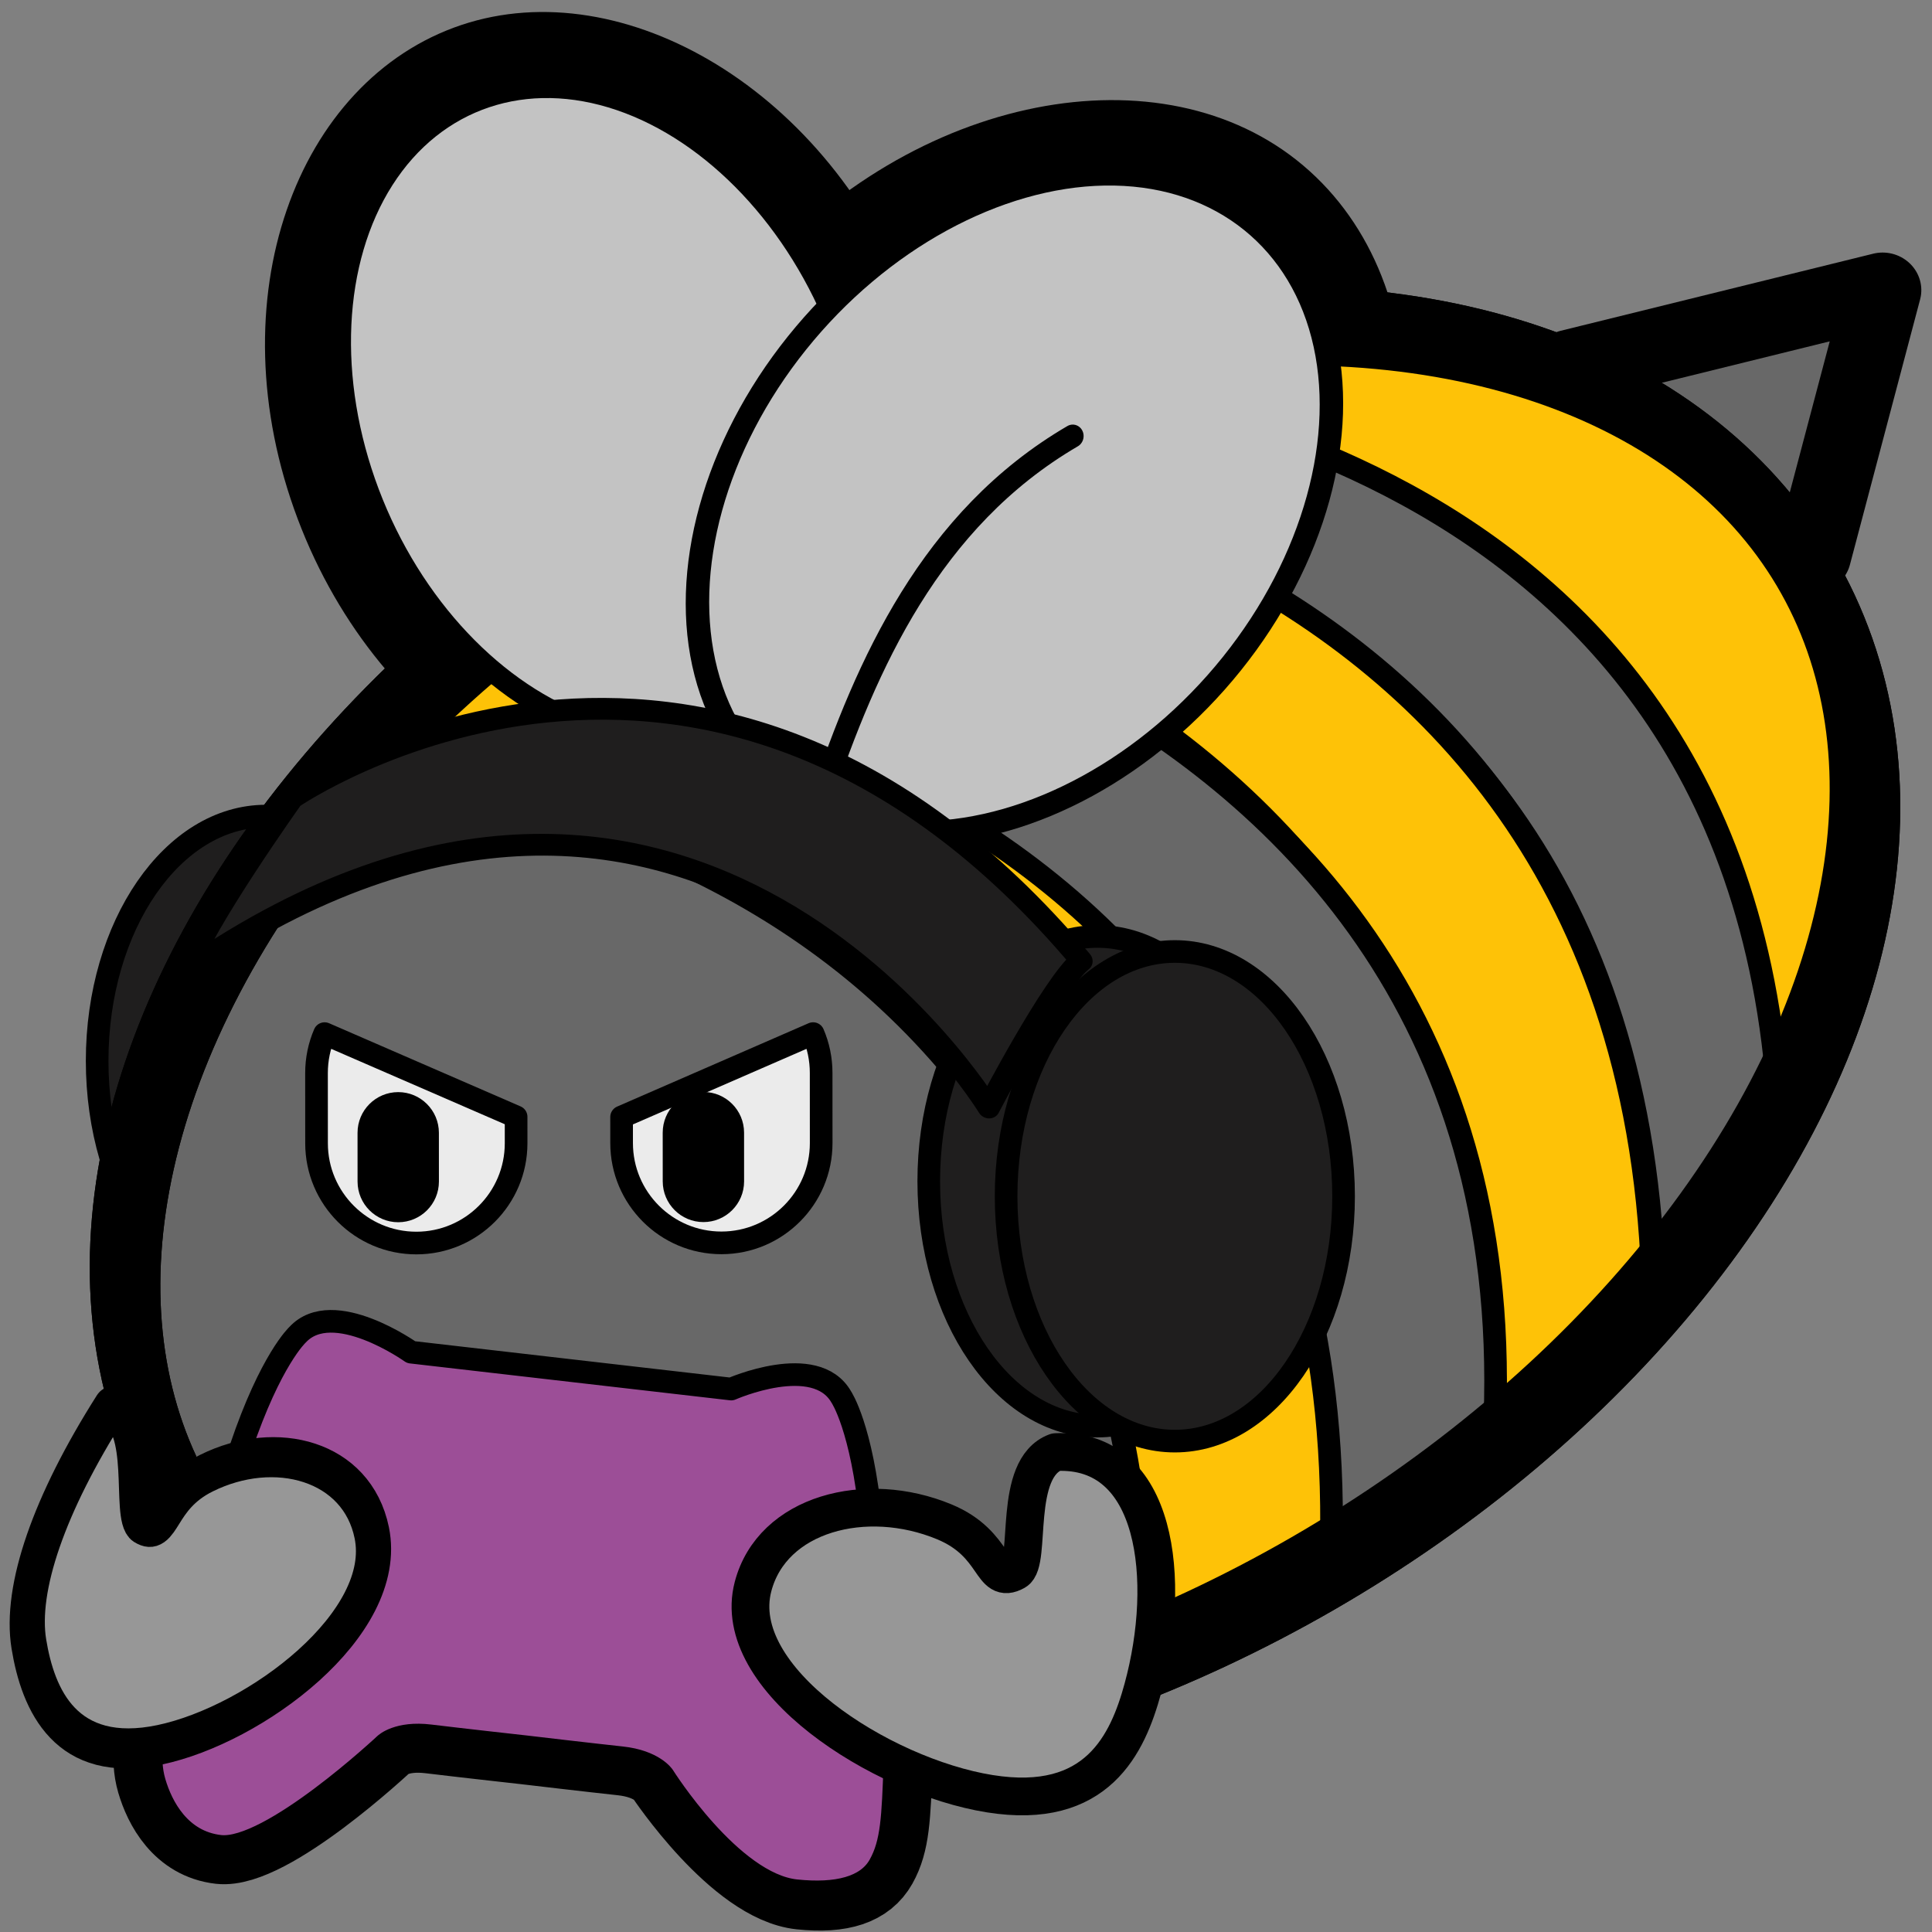 <?xml version="1.0" encoding="UTF-8" standalone="no"?>
<!DOCTYPE svg PUBLIC "-//W3C//DTD SVG 1.1//EN" "http://www.w3.org/Graphics/SVG/1.1/DTD/svg11.dtd">
<svg width="100%" height="100%" viewBox="0 0 256 256" version="1.1" xmlns="http://www.w3.org/2000/svg" xmlns:xlink="http://www.w3.org/1999/xlink" xml:space="preserve" xmlns:serif="http://www.serif.com/" style="fill-rule:evenodd;clip-rule:evenodd;stroke-linecap:round;stroke-linejoin:round;stroke-miterlimit:1.5;">
    <rect x="0" y="0" width="256" height="256" fill="#808080" stroke="none"/>
    <g transform="matrix(1,0,0,1,0,-1967)">
        <g id="blobbee_gamer_angry" transform="matrix(1,0,0,1,0,1967)">
            <rect x="0" y="0" width="256" height="256" style="fill:none;"/>
            <g id="Controller-outline" serif:id="Controller outline" transform="matrix(0.227,0.026,-0.026,0.227,-191.799,-53.79)">
                <path d="M1393.92,890.756C1393.92,890.756 1419.83,863.382 1437.69,887.766C1437.69,887.766 1451.51,903.741 1462.89,956.553C1474.27,1009.37 1490.47,1065.53 1492.81,1095.92C1495.15,1126.31 1496.39,1141.25 1490.61,1155C1484.82,1168.75 1470.63,1175.29 1446.94,1175.54C1409.09,1175.94 1360.25,1117.96 1360.25,1117.96C1360.25,1117.96 1353.65,1109.96 1334.93,1110.09C1317.48,1110.21 1283.51,1110.11 1279,1110.09C1274.49,1110.11 1240.52,1110.21 1223.07,1110.09C1204.35,1109.96 1197.75,1117.96 1197.75,1117.96C1197.75,1117.96 1138.58,1187.64 1109.32,1187.63C1086,1187.63 1073.18,1168.75 1067.39,1155C1061.61,1141.25 1062.85,1126.31 1065.19,1095.92C1067.53,1065.53 1083.73,1009.37 1095.11,956.553C1106.49,903.741 1120.31,887.766 1120.31,887.766C1138.17,863.382 1164.5,890.756 1164.5,890.756L1393.92,890.756Z" style="fill:none;stroke:black;stroke-width:43.73px;"/>
            </g>
            <g id="Sting" transform="matrix(0.783,0.14,-0.136,0.759,67.23,-21.11)">
                <path d="M189.771,56.854L238.765,34.355L235.05,81.388" style="fill:rgb(104,104,104);stroke:black;stroke-width:12.77px;"/>
            </g>
            <g id="Earcup" transform="matrix(1.369,0,0,1.369,-2855.18,-2388.16)">
                <ellipse cx="2111.33" cy="1847.14" rx="16.332" ry="23.695" style="fill:rgb(31,30,30);stroke:black;stroke-width:2.19px;stroke-linecap:butt;"/>
            </g>
            <g id="Body" transform="matrix(0.994,-0.574,0.761,1.283,-120.17,92.605)">
                <ellipse cx="168.926" cy="110.515" rx="107.942" ry="55.376" style="fill:rgb(104,104,104);stroke:black;stroke-width:7.47px;"/>
            </g>
            <g id="Wings-outline" serif:id="Wings outline" transform="matrix(0.96,0.127,-0.127,0.96,7.569,-6.443)">
                <g transform="matrix(1.177,-0.575,0.651,1.214,-55.893,35.953)">
                    <path d="M87.433,14.046C105.289,14.046 121.064,31.835 121.064,54.906C121.064,78.317 104.954,96.336 86.833,96.336C68.977,96.336 53.202,78.546 53.202,55.475C53.202,32.064 69.312,14.046 87.433,14.046ZM87.133,21.55C72.762,21.55 61.095,36.624 61.095,55.191C61.095,73.758 72.762,88.832 87.133,88.832C101.504,88.832 113.171,73.758 113.171,55.191C113.171,36.624 101.504,21.55 87.133,21.55Z"/>
                </g>
                <g transform="matrix(1.243,0.685,-0.776,1.283,74.269,-72.812)">
                    <path d="M86.838,14.653C104.667,14.653 120.454,32.436 120.454,55.47C120.454,78.17 104.998,95.729 87.428,95.729C69.599,95.729 53.812,77.946 53.812,54.911C53.812,32.211 69.268,14.653 86.838,14.653ZM87.133,21.55C72.762,21.55 61.095,36.624 61.095,55.191C61.095,73.758 72.762,88.832 87.133,88.832C101.504,88.832 113.171,73.758 113.171,55.191C113.171,36.624 101.504,21.55 87.133,21.55Z"/>
                </g>
            </g>
            <g id="Stripes" transform="matrix(1,0,0,1,4.427,10.012)">
                <g transform="matrix(1,-7.43708e-18,-7.43708e-18,1,92.346,-63.841)">
                    <path d="M37.588,107.021C36.302,108.044 130.102,103.736 138.911,199.269C185.818,73.536 38.054,97.55 37.588,107.021Z" style="fill:rgb(254,194,7);stroke:black;stroke-width:3px;"/>
                </g>
                <g transform="matrix(1,-7.43708e-18,-7.43708e-18,1,73.491,-52.642)">
                    <path d="M157.766,189.064C152.141,96.884 58.714,94.709 59.225,91.972L24.408,104.867C24.408,104.867 137.219,103.115 141.236,211.738L154.889,190.72" style="fill:rgb(104,104,104);stroke:black;stroke-width:3px;"/>
                </g>
                <g transform="matrix(1,-7.43708e-18,-7.43708e-18,1,55.573,-39.821)">
                    <path d="M138.184,221.282L158.96,198.917C155.015,90.156 39.958,88.264 39.959,88.304L21.516,99.184C21.345,99.215 140.506,108.796 138.184,221.282Z" style="fill:rgb(254,194,7);stroke:black;stroke-width:3px;"/>
                </g>
                <g transform="matrix(1,-7.43708e-18,-7.43708e-18,1,25.979,-19.002)">
                    <path d="M52.67,78.448L32.777,93.969C32.777,93.969 147.14,105.355 145.924,216.369L167.401,201.973C175.368,91.857 51.46,79.379 49.702,80.764" style="fill:rgb(104,104,104);stroke:black;stroke-width:3px;"/>
                </g>
                <g transform="matrix(1,-7.43708e-18,-7.43708e-18,1,-0.424,-0.546)">
                    <path d="M54.907,77.629L39.992,93.485C39.992,93.485 145.269,94.435 147.67,208.921L172.327,197.913C176.533,83.454 58.325,78.845 54.907,77.629Z" style="fill:rgb(254,194,7);stroke:black;stroke-width:3px;"/>
                </g>
            </g>
            <g id="Eyes" transform="matrix(0.839,0.122,-0.122,0.839,29.378,3.161)">
                <g id="Right-eye" serif:id="Right eye" transform="matrix(1.288,-0.188,0.188,1.288,-684.786,-1541.6)">
                    <path d="M397.461,1379.19L420.461,1369.19C421.08,1370.63 421.423,1372.23 421.423,1373.9L421.423,1382.33C421.423,1388.94 416.055,1394.31 409.442,1394.31C402.83,1394.31 397.461,1388.94 397.461,1382.33L397.461,1379.19Z" style="fill:rgb(235,235,235);stroke:black;stroke-width:2.72px;"/>
                </g>
                <g id="Right-eye1" serif:id="Right eye" transform="matrix(0.639,-0.093,0.104,0.713,-4.685,94.519)">
                    <path d="M154.615,111.64C154.615,106.77 150.203,102.815 144.77,102.815C139.336,102.815 134.924,106.77 134.924,111.64L134.924,122.216C134.924,127.086 139.336,131.04 144.77,131.04C150.203,131.04 154.615,127.086 154.615,122.216L154.615,111.64Z"/>
                </g>
                <g id="Left-eye" serif:id="Left eye" transform="matrix(1.288,-0.188,0.188,1.288,-681.284,-1542.11)">
                    <path d="M359.087,1369.16L382.075,1379.16L382.075,1382.33C382.075,1388.94 376.706,1394.31 370.094,1394.31C363.482,1394.31 358.113,1388.94 358.113,1382.33L358.113,1373.9C358.113,1372.22 358.46,1370.61 359.087,1369.16Z" style="fill:rgb(235,235,235);stroke:black;stroke-width:2.72px;"/>
                </g>
                <g id="Left-eye1" serif:id="Left eye" transform="matrix(0.639,-0.093,0.104,0.713,-51.88,101.406)">
                    <path d="M154.615,111.64C154.615,106.77 150.203,102.815 144.77,102.815C139.336,102.815 134.924,106.77 134.924,111.64L134.924,122.216C134.924,127.086 139.336,131.04 144.77,131.04C150.203,131.04 154.615,127.086 154.615,122.216L154.615,111.64Z"/>
                </g>
            </g>
            <g id="Body-outline" serif:id="Body outline" transform="matrix(0.994,-0.574,0.761,1.283,-120.17,92.605)">
                <ellipse cx="168.926" cy="110.515" rx="107.942" ry="55.376" style="fill:none;stroke:black;stroke-width:7.47px;"/>
            </g>
            <g id="Wings" transform="matrix(0.96,0.127,-0.127,0.96,7.569,-6.443)">
                <g id="Back-wing" serif:id="Back wing" transform="matrix(1.177,-0.575,0.651,1.214,-55.893,35.953)">
                    <ellipse cx="87.133" cy="55.191" rx="26.038" ry="33.641" style="fill:rgb(195,195,195);stroke:black;stroke-width:2.26px;"/>
                </g>
                <g id="Front-wing" serif:id="Front wing" transform="matrix(0.947,0,0,0.999,5.868,0.314)">
                    <g id="Front-wing-main" serif:id="Front wing main" transform="matrix(1.313,0.686,-0.82,1.284,72.244,-73.198)">
                        <ellipse cx="87.133" cy="55.191" rx="26.038" ry="33.641" style="fill:rgb(195,195,195);stroke:black;stroke-width:2.17px;"/>
                    </g>
                    <path id="Front-wing-line" serif:id="Front wing line" d="M119.334,101.013C123.249,82.03 129.669,61.104 148.451,47.276" style="fill:none;stroke:black;stroke-width:3.18px;"/>
                </g>
            </g>
            <g id="Headset" transform="matrix(1,0,0,1,4.782,0.07)">
                <g transform="matrix(1,0,0,1,-3.48,6.201)">
                    <g transform="matrix(1.369,0,0,1.369,-2746.29,-2378.48)">
                        <ellipse cx="2111.33" cy="1847.14" rx="16.332" ry="23.695" style="fill:rgb(31,30,30);stroke:black;stroke-width:2.19px;stroke-linecap:butt;"/>
                    </g>
                    <g transform="matrix(1.369,0,0,1.369,-2736.04,-2376.49)">
                        <ellipse cx="2111.33" cy="1847.14" rx="16.332" ry="23.695" style="fill:rgb(31,30,30);stroke:black;stroke-width:2.19px;stroke-linecap:butt;"/>
                    </g>
                </g>
                <g transform="matrix(1.034,0.046,0,1,-2028.88,-1789.58)">
                    <path d="M2084.23,1840.39C2084.23,1840.39 2046.23,1777.88 1981.54,1826.92C1983.31,1820.93 1994.98,1803.45 1994.98,1803.45C1994.98,1803.45 2047.94,1763.37 2096.12,1820.39C2092.54,1823.51 2084.23,1840.39 2084.23,1840.39Z" style="fill:rgb(31,30,30);stroke:black;stroke-width:2.88px;stroke-linecap:butt;"/>
                </g>
            </g>
            <g id="Controller" transform="matrix(0.227,0.026,-0.026,0.227,-191.799,-53.79)">
                <path d="M1373.74,890.442C1373.74,890.442 1419.83,863.382 1437.69,887.766C1437.69,887.766 1451.51,903.741 1462.89,956.553C1474.27,1009.37 1490.47,1065.53 1492.81,1095.92C1495.15,1126.31 1496.39,1141.25 1490.61,1155C1484.82,1168.75 1467.9,1174.96 1444.22,1175.2C1406.37,1175.6 1360.25,1117.96 1360.25,1117.96C1360.25,1117.96 1353.65,1109.96 1334.93,1110.09C1317.48,1110.21 1283.51,1110.11 1279,1110.09C1274.49,1110.11 1240.52,1110.21 1223.07,1110.09C1204.35,1109.96 1197.75,1117.96 1197.75,1117.96C1197.75,1117.96 1138.58,1187.64 1109.32,1187.63C1086,1187.63 1073.18,1168.75 1067.39,1155C1061.61,1141.25 1062.85,1126.31 1065.19,1095.92C1067.53,1065.53 1083.73,1009.37 1095.11,956.553C1106.49,903.741 1120.31,887.766 1120.31,887.766C1138.17,863.382 1186.89,890.314 1186.89,890.314L1373.74,890.442Z" style="fill:rgb(156,78,151);stroke:black;stroke-width:13.12px;"/>
            </g>
            <g id="Arm" transform="matrix(-1.018,-0.205,-0.236,1.173,189.42,-16.831)">
                <path d="M126.361,195.324C131.632,207.227 133.182,217.035 130.643,222.887C128.104,228.739 123.003,235.183 111.72,230.967C100.281,226.693 85.917,212.804 90.545,203.32C94.217,195.795 104.937,195.209 112.743,200.468C118.04,204.037 116.287,208.38 119.358,207.391C121.378,206.74 121.255,196.139 126.361,195.324Z" style="fill:rgb(151,151,151);stroke:black;stroke-width:4.46px;"/>
            </g>
            <g id="Arm1" serif:id="Arm" transform="matrix(1.173,-0.236,0.236,1.173,-54.415,-6.884)">
                <path d="M126.361,195.324C137.518,197.031 136.207,211.795 130.643,222.887C127.783,228.589 123.003,235.183 111.72,230.967C100.281,226.693 85.917,212.804 90.545,203.32C94.217,195.795 104.937,195.209 112.743,200.468C118.04,204.037 116.287,208.38 119.358,207.391C121.378,206.74 121.255,196.139 126.361,195.324Z" style="fill:rgb(151,151,151);stroke:black;stroke-width:4.18px;"/>
            </g>
        </g>
    </g>
</svg>
